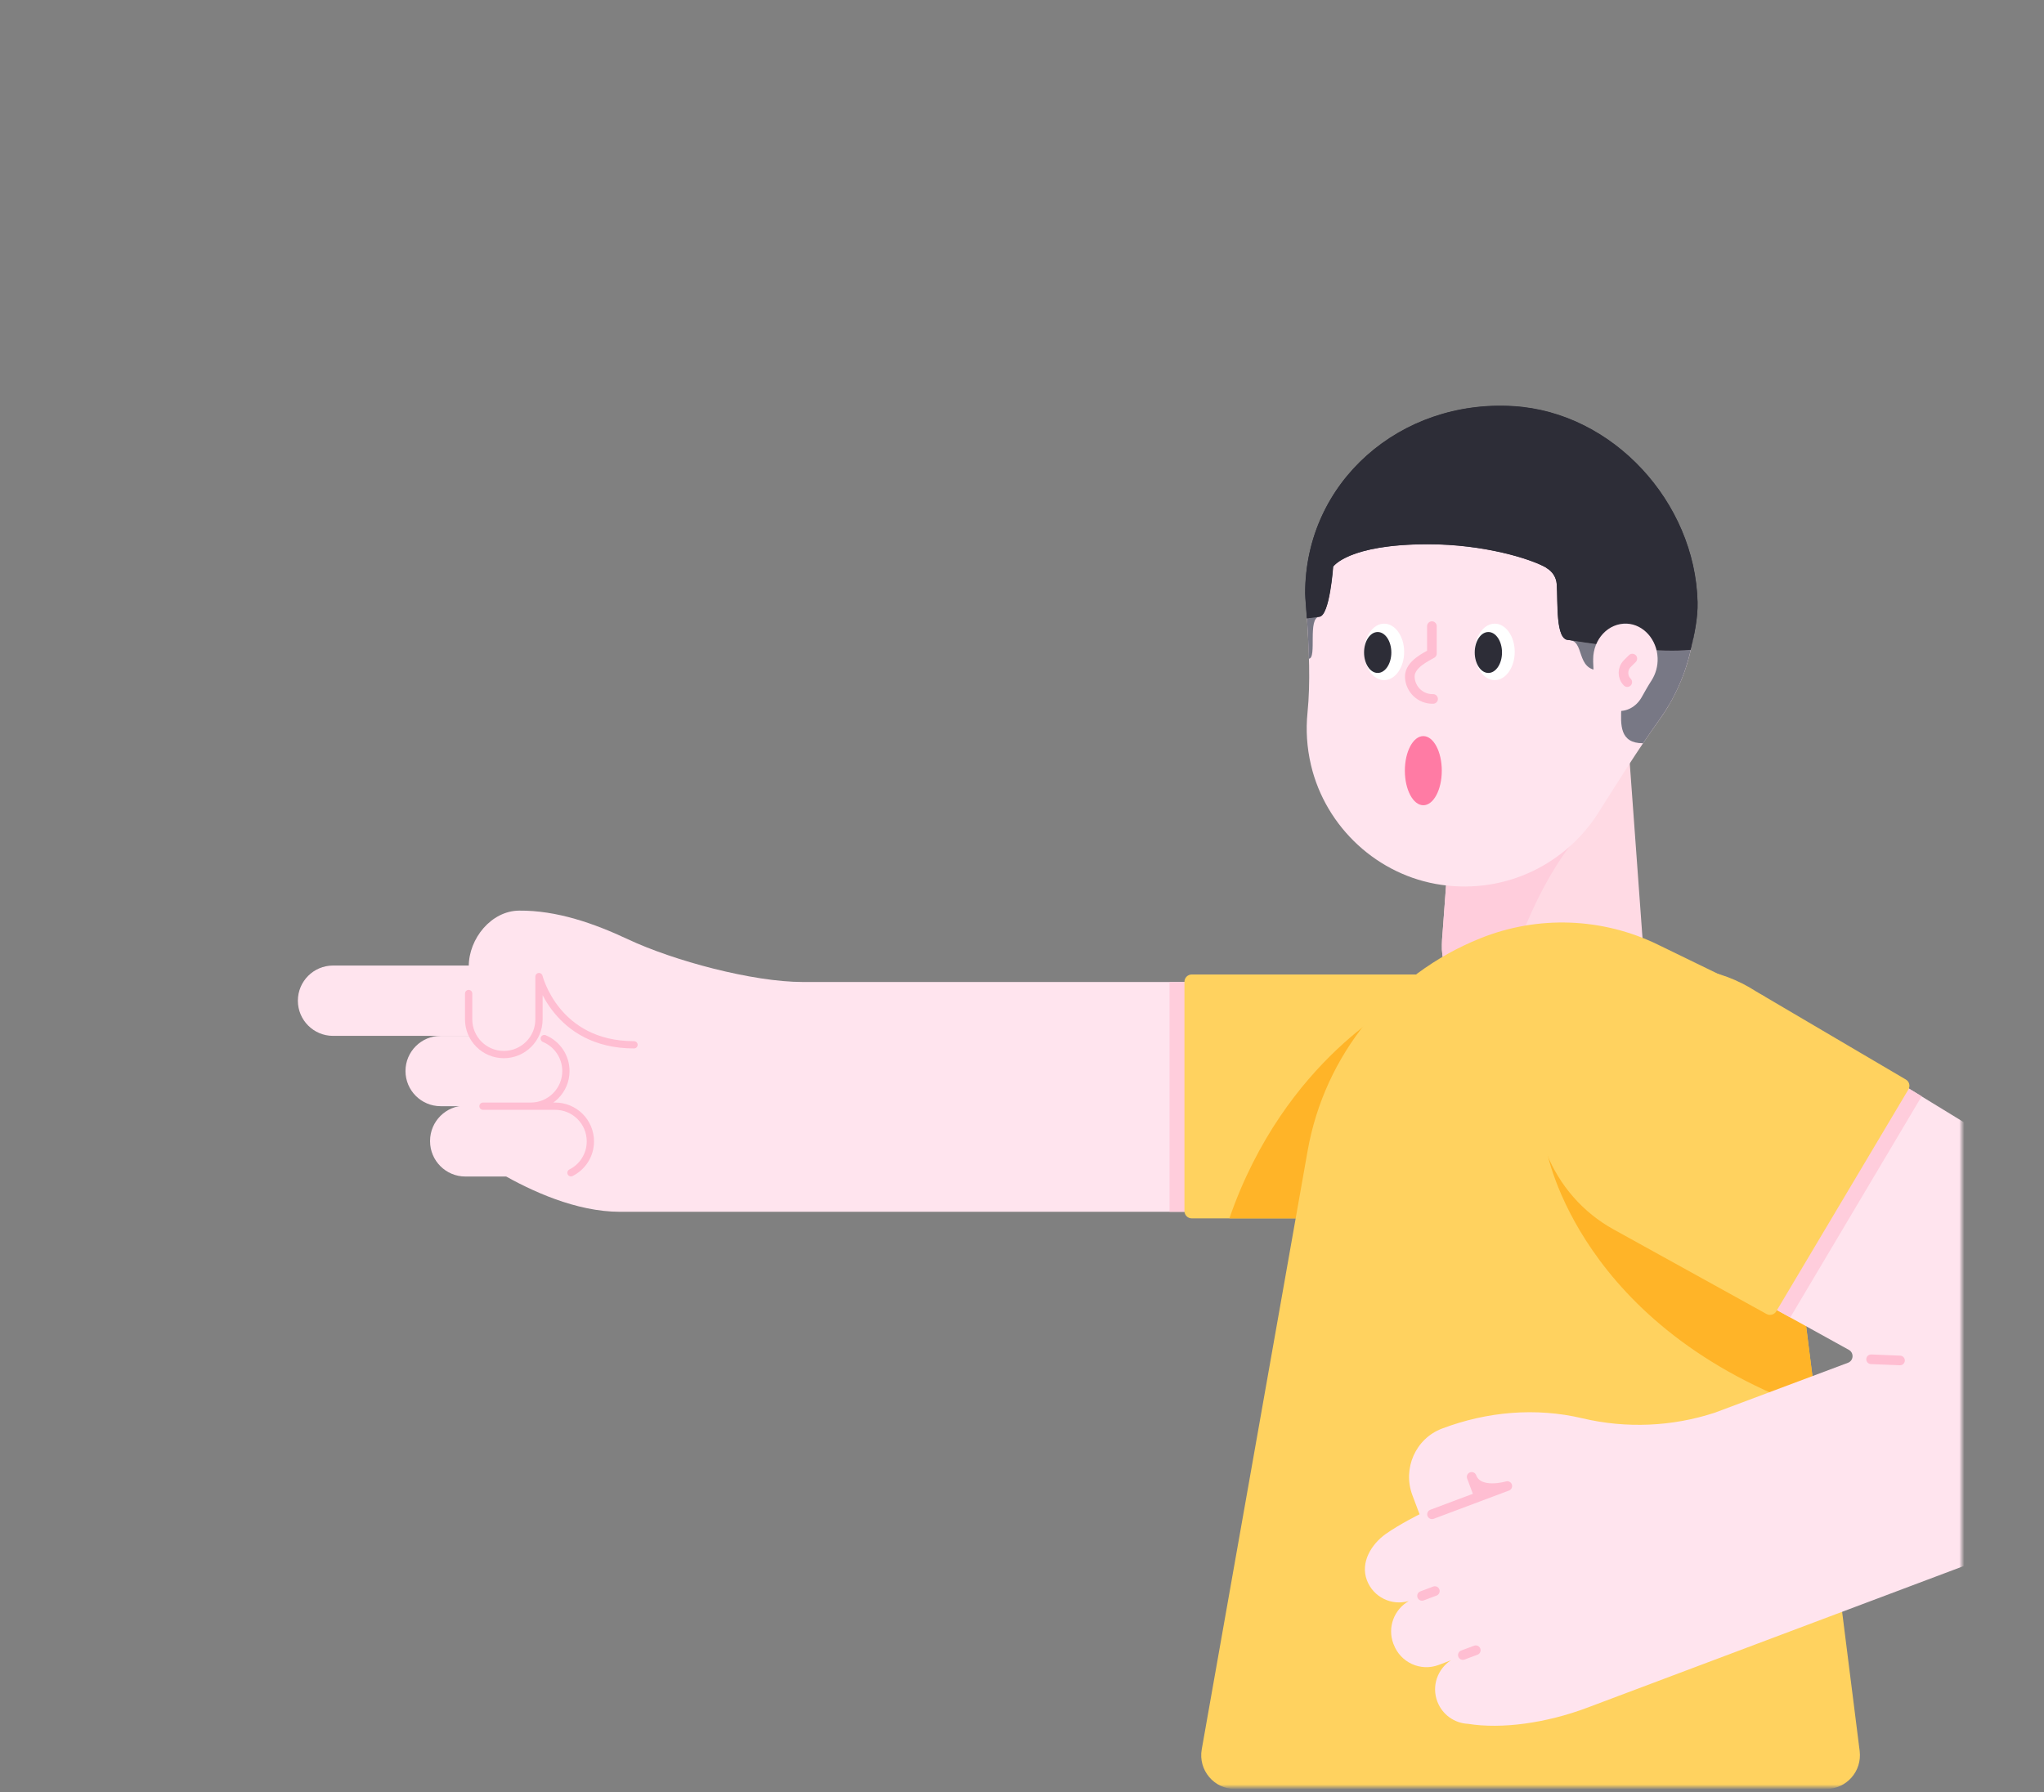 <svg width="398" height="349" viewBox="0 0 398 349" fill="none" xmlns="http://www.w3.org/2000/svg">
<rect x="0" y="0" width="398" height="349" fill="#808080" stroke="none"/>
<mask id="mask0" mask-type="alpha" maskUnits="userSpaceOnUse" x="0" y="0" width="382" height="348">
<path d="M382 324C382 337.255 371.255 348 358 348L24 348C10.745 348 2.95782e-05 337.255 2.84194e-05 324L2.19259e-06 24C1.03382e-06 10.745 10.745 1.93855e-06 24 7.79773e-07L358 -2.84194e-05C371.255 -2.95782e-05 382 10.745 382 24L382 324Z" fill="#FFB428"/>
</mask>
<g mask="url(#mask0)">
<path d="M91.275 188.185V198.491C91.275 202.27 94.344 205.338 98.123 205.338C98.169 205.338 98.215 205.338 98.283 205.338L104.146 212.163L97.573 228.561C103.39 231.881 112.116 235.981 120.75 235.981H236.814V191.231H156.339C146.56 191.231 131.147 187.086 122.284 182.918C115.711 179.826 108.406 177.261 101.077 177.33C95.65 177.376 91.275 182.78 91.275 188.185Z" fill="#FFE4EE"/>
<path d="M102.841 201.72H64.848C61.069 201.72 58 198.651 58 194.873C58 191.094 61.069 188.025 64.848 188.025H102.841C106.62 188.025 109.689 191.094 109.689 194.873C109.689 198.674 106.643 201.72 102.841 201.72Z" fill="#FFE4EE"/>
<path d="M108.085 229.11H90.612C86.81 229.11 83.741 226.019 83.741 222.24V222.171C83.741 218.37 86.833 215.301 90.612 215.301H108.085C111.887 215.301 114.956 218.392 114.956 222.171V222.24C114.956 226.019 111.887 229.11 108.085 229.11Z" fill="#FFE4EE"/>
<path d="M103.345 215.415H85.803C82.024 215.415 78.955 212.346 78.955 208.567C78.955 204.789 82.024 201.72 85.803 201.72H103.345C107.124 201.72 110.193 204.789 110.193 208.567C110.193 212.346 107.124 215.415 103.345 215.415Z" fill="#FFE4EE"/>
<path d="M105.978 202.247C108.452 203.278 110.192 205.728 110.192 208.568C110.192 212.347 107.124 215.415 103.345 215.415H94.047H108.108C111.887 215.415 114.956 218.484 114.956 222.263C114.956 224.942 113.422 227.256 111.177 228.378" stroke="#FFBED2" stroke-width="1.417" stroke-miterlimit="10" stroke-linecap="round" stroke-linejoin="round"/>
<path d="M123.452 203.461C108.223 203.461 104.948 190.178 104.948 190.178V198.514C104.948 202.293 101.879 205.361 98.101 205.361C94.322 205.361 91.253 202.293 91.253 198.514V193.476" stroke="#FFBED2" stroke-width="1.417" stroke-miterlimit="10" stroke-linecap="round" stroke-linejoin="round"/>
<path d="M227.724 191.253V235.98H230.815V191.253H227.724Z" fill="#FFCDDC"/>
<path d="M316.81 141.328H283.855L280.877 181.886C279.526 193.52 288.618 195.284 300.321 195.284C312.024 195.284 321.115 193.52 319.764 181.886L316.81 141.328Z" fill="#FFDAE4"/>
<path d="M309.275 160.978C303.046 165.924 294.618 182.551 292.786 194.895C285.961 194.07 281.152 191.574 280.763 184.932C280.786 183.673 280.809 182.665 280.854 182.116C280.854 182.047 280.854 181.978 280.877 181.887L282.343 161.962L309.275 160.978Z" fill="#FFCDDC"/>
<path d="M254.426 118.197C254.426 96.67 272.403 79.333 294.16 80.387C313.466 81.326 329.268 97.22 330.115 116.526C330.505 125.388 327.825 133.61 323.062 140.229C318.848 146.091 315.046 152.252 311.176 158.344C304.969 168.1 293.427 174.123 280.671 172.314C268.327 170.55 258.136 161.138 255.273 149C254.449 145.496 254.266 142.107 254.586 138.855C255.204 132.717 254.861 126.533 254.494 120.373C254.426 119.663 254.426 118.93 254.426 118.197Z" fill="#FFE4EE"/>
<path d="M291.046 132.442C293.196 132.442 294.939 129.982 294.939 126.946C294.939 123.911 293.196 121.45 291.046 121.45C288.895 121.45 287.152 123.911 287.152 126.946C287.152 129.982 288.895 132.442 291.046 132.442Z" fill="white"/>
<path d="M289.809 131.045C291.276 131.045 292.465 129.261 292.465 127.061C292.465 124.86 291.276 123.076 289.809 123.076C288.342 123.076 287.152 124.86 287.152 127.061C287.152 129.261 288.342 131.045 289.809 131.045Z" fill="#2D2D37"/>
<path d="M269.518 132.442C271.668 132.442 273.412 129.982 273.412 126.946C273.412 123.911 271.668 121.45 269.518 121.45C267.368 121.45 265.625 123.911 265.625 126.946C265.625 129.982 267.368 132.442 269.518 132.442Z" fill="white"/>
<path d="M268.259 131.045C269.726 131.045 270.916 129.261 270.916 127.061C270.916 124.86 269.726 123.076 268.259 123.076C266.792 123.076 265.603 124.86 265.603 127.061C265.603 129.261 266.792 131.045 268.259 131.045Z" fill="#2D2D37"/>
<path d="M256.923 120.075L254.495 120.396C254.655 123.029 254.793 125.64 254.862 128.274C256.488 128.205 254.541 120.258 256.923 120.098" fill="#787885"/>
<path d="M305.382 124.633C308.725 124.633 306.664 130.564 311.565 130.564C320.566 130.564 310.832 144.74 319.924 144.74C320.932 143.229 321.985 141.74 323.039 140.252C325.97 136.198 328.1 131.549 329.222 126.511C323.268 127.083 314.634 126.03 305.405 124.61" fill="#787885"/>
<path d="M254.426 118.198C254.426 96.487 272.702 79.036 294.71 80.41C314.108 81.624 329.658 97.792 330.139 117.236C330.207 120.419 329.91 123.511 329.246 126.465C329.91 123.511 330.62 120.419 330.551 117.236C330.07 97.815 314.108 80.273 294.71 79.082C272.702 77.708 254.151 93.808 254.151 115.518C254.151 116.251 254.449 119.663 254.495 120.373C254.426 119.663 254.426 118.93 254.426 118.198Z" fill="#2D2D37"/>
<path d="M299.794 109.266C296.84 107.548 288.962 104.663 278.061 104.663C262.465 104.663 260.953 109.014 260.953 109.014C260.953 109.014 260.93 109.083 260.907 109.22C262.9 107.938 267.617 105.968 278.061 105.968C288.962 105.968 298.191 108.831 301.145 110.571C301.168 110.571 301.168 110.594 301.191 110.617C300.848 110.067 300.366 109.586 299.794 109.266Z" fill="#2D2D37"/>
<path d="M303.114 113.755C303.366 117.304 302.84 124.61 305.382 124.61C314.611 126.03 323.245 127.083 329.199 126.511C329.863 123.556 330.184 120.465 330.092 117.281C329.611 97.861 314.061 81.67 294.664 80.456C272.655 79.082 254.38 96.533 254.38 118.243C254.38 118.976 254.403 119.686 254.449 120.419L256.876 120.098C258.892 119.961 259.556 110.365 259.556 110.365C259.556 110.365 259.876 109.884 260.861 109.243C260.884 109.128 260.907 109.037 260.907 109.037C260.907 109.037 262.418 104.686 278.014 104.686C288.915 104.686 296.794 107.548 299.748 109.289C300.32 109.632 300.801 110.09 301.145 110.64C302.29 111.281 303.023 112.449 303.114 113.755Z" fill="#2D2D37"/>
<path d="M259.602 110.343C259.602 110.343 262.465 105.991 278.061 105.991C288.962 105.991 298.191 108.854 301.146 110.594C302.291 111.259 303.047 112.449 303.138 113.778C303.39 117.327 302.863 124.633 305.405 124.633C314.635 126.053 323.268 127.106 329.223 126.534C329.887 123.58 330.597 120.465 330.528 117.282C330.047 97.861 314.085 80.319 294.687 79.128C272.679 77.754 254.129 93.853 254.129 115.564C254.129 116.297 254.427 119.709 254.472 120.419L256.9 120.099C258.938 119.938 259.602 110.343 259.602 110.343Z" fill="#2D2D37"/>
<path d="M310.214 128.411C310.214 124.45 313.191 121.266 316.81 121.449C320.016 121.61 322.627 124.541 322.764 128.114C322.833 129.74 322.375 131.251 321.596 132.488C320.886 133.564 320.268 134.709 319.627 135.832C318.596 137.618 316.695 138.74 314.565 138.397C312.527 138.076 310.832 136.335 310.351 134.114C310.214 133.473 310.191 132.854 310.237 132.236C310.329 131.114 310.283 129.969 310.214 128.824C310.237 128.686 310.214 128.549 310.214 128.411Z" fill="#FFE4EE"/>
<path d="M277.144 156.81C279.13 156.81 280.74 153.795 280.74 150.077C280.74 146.358 279.13 143.344 277.144 143.344C275.159 143.344 273.549 146.358 273.549 150.077C273.549 153.795 275.159 156.81 277.144 156.81Z" fill="#FF7BA4"/>
<path d="M279.045 136.107C276.595 136.175 274.579 134.229 274.511 131.801C274.442 129.351 277.877 127.839 278.816 127.267V121.931" stroke="#FFBED2" stroke-width="1.876" stroke-miterlimit="10" stroke-linecap="round" stroke-linejoin="round"/>
<path d="M317.841 128.251L316.856 129.236C315.871 130.221 315.871 131.847 316.856 132.831" stroke="#FFBED2" stroke-width="1.876" stroke-miterlimit="10" stroke-linecap="round" stroke-linejoin="round"/>
<path d="M279.389 237.262H232.052C231.273 237.262 230.632 236.621 230.632 235.843V191.185C230.632 190.406 231.273 189.765 232.052 189.765H279.389C292.512 189.765 303.138 200.391 303.138 213.514C303.138 226.613 292.489 237.262 279.389 237.262Z" fill="#FFD25F"/>
<path d="M239.38 237.262H260.358L273.114 194.895C273.114 194.895 250.189 206.07 239.38 237.262Z" fill="#FFB428"/>
<path d="M343.582 194.047L322.81 183.947C312.001 178.68 299.451 178.222 288.275 182.711C270.641 189.765 257.908 205.429 254.61 224.14L233.998 340.663C233.288 344.693 236.38 348.38 240.457 348.38H355.583C359.545 348.38 362.59 344.922 362.109 340.983L343.582 194.047Z" fill="#FFD25F"/>
<path d="M351.391 255.858L301.214 224.231C301.214 224.231 307.351 258.721 353.773 274.775L351.391 255.858Z" fill="#FFB428"/>
<path d="M360.002 262.866C361.033 263.439 360.941 264.973 359.819 265.386L333.917 275.096C325.604 277.821 316.672 278.21 308.13 276.195C299.061 274.042 289.534 274.89 280.809 278.187C275.633 280.134 273.068 285.974 275.015 291.173L276.412 294.883C276.412 294.883 272.656 296.738 269.839 298.707C267.045 300.7 264.846 304.226 266.152 307.707C267.388 311.028 270.961 312.746 274.305 311.784C271.465 313.41 270.114 316.891 271.305 320.074L271.373 320.235C272.702 323.761 276.618 325.548 280.145 324.219L282.503 323.326C279.915 325.021 278.725 328.319 279.87 331.342C280.854 333.953 283.259 335.579 285.87 335.693C292.374 336.747 301.077 335.556 309.046 332.556L398.156 299.028C412.744 293.531 422.409 279.584 422.409 263.988C422.409 250.958 415.63 238.866 404.5 232.064L341.704 193.635C327.688 184.543 308.863 189.902 301.741 205.04C297.847 217.819 303.435 231.583 315.115 238.041L360.002 262.866Z" fill="#FFE4EE"/>
<path d="M364.331 264.699L369.965 264.928" stroke="#FFBED2" stroke-width="1.876" stroke-miterlimit="10" stroke-linecap="round" stroke-linejoin="round"/>
<path d="M278.839 294.883L293.496 289.386C293.496 289.386 287.862 291.081 286.557 287.6L287.999 291.448" stroke="#FFBED2" stroke-width="1.876" stroke-miterlimit="10" stroke-linecap="round" stroke-linejoin="round"/>
<path d="M284.84 322.296L287.359 321.357" stroke="#FFBED2" stroke-width="1.876" stroke-miterlimit="10" stroke-linecap="round" stroke-linejoin="round"/>
<path d="M276.893 310.776L279.389 309.837" stroke="#FFBED2" stroke-width="1.876" stroke-miterlimit="10" stroke-linecap="round" stroke-linejoin="round"/>
<path d="M366.483 208.796L338.383 250.912L348.597 256.546L374.178 213.491L366.483 208.796Z" fill="#FFCDDC"/>
<path d="M318.436 189.536C310.466 191.803 303.848 197.414 300.321 204.926L300.275 205.086C296.245 218.3 302.107 232.751 314.199 239.415L343.971 255.881C344.635 256.248 345.483 256.019 345.872 255.355L371.59 212.162C372.003 211.475 371.774 210.605 371.087 210.216L341.933 193.063C334.971 188.551 326.406 187.268 318.436 189.536Z" fill="#FFD25F"/>
</g>
</svg>
